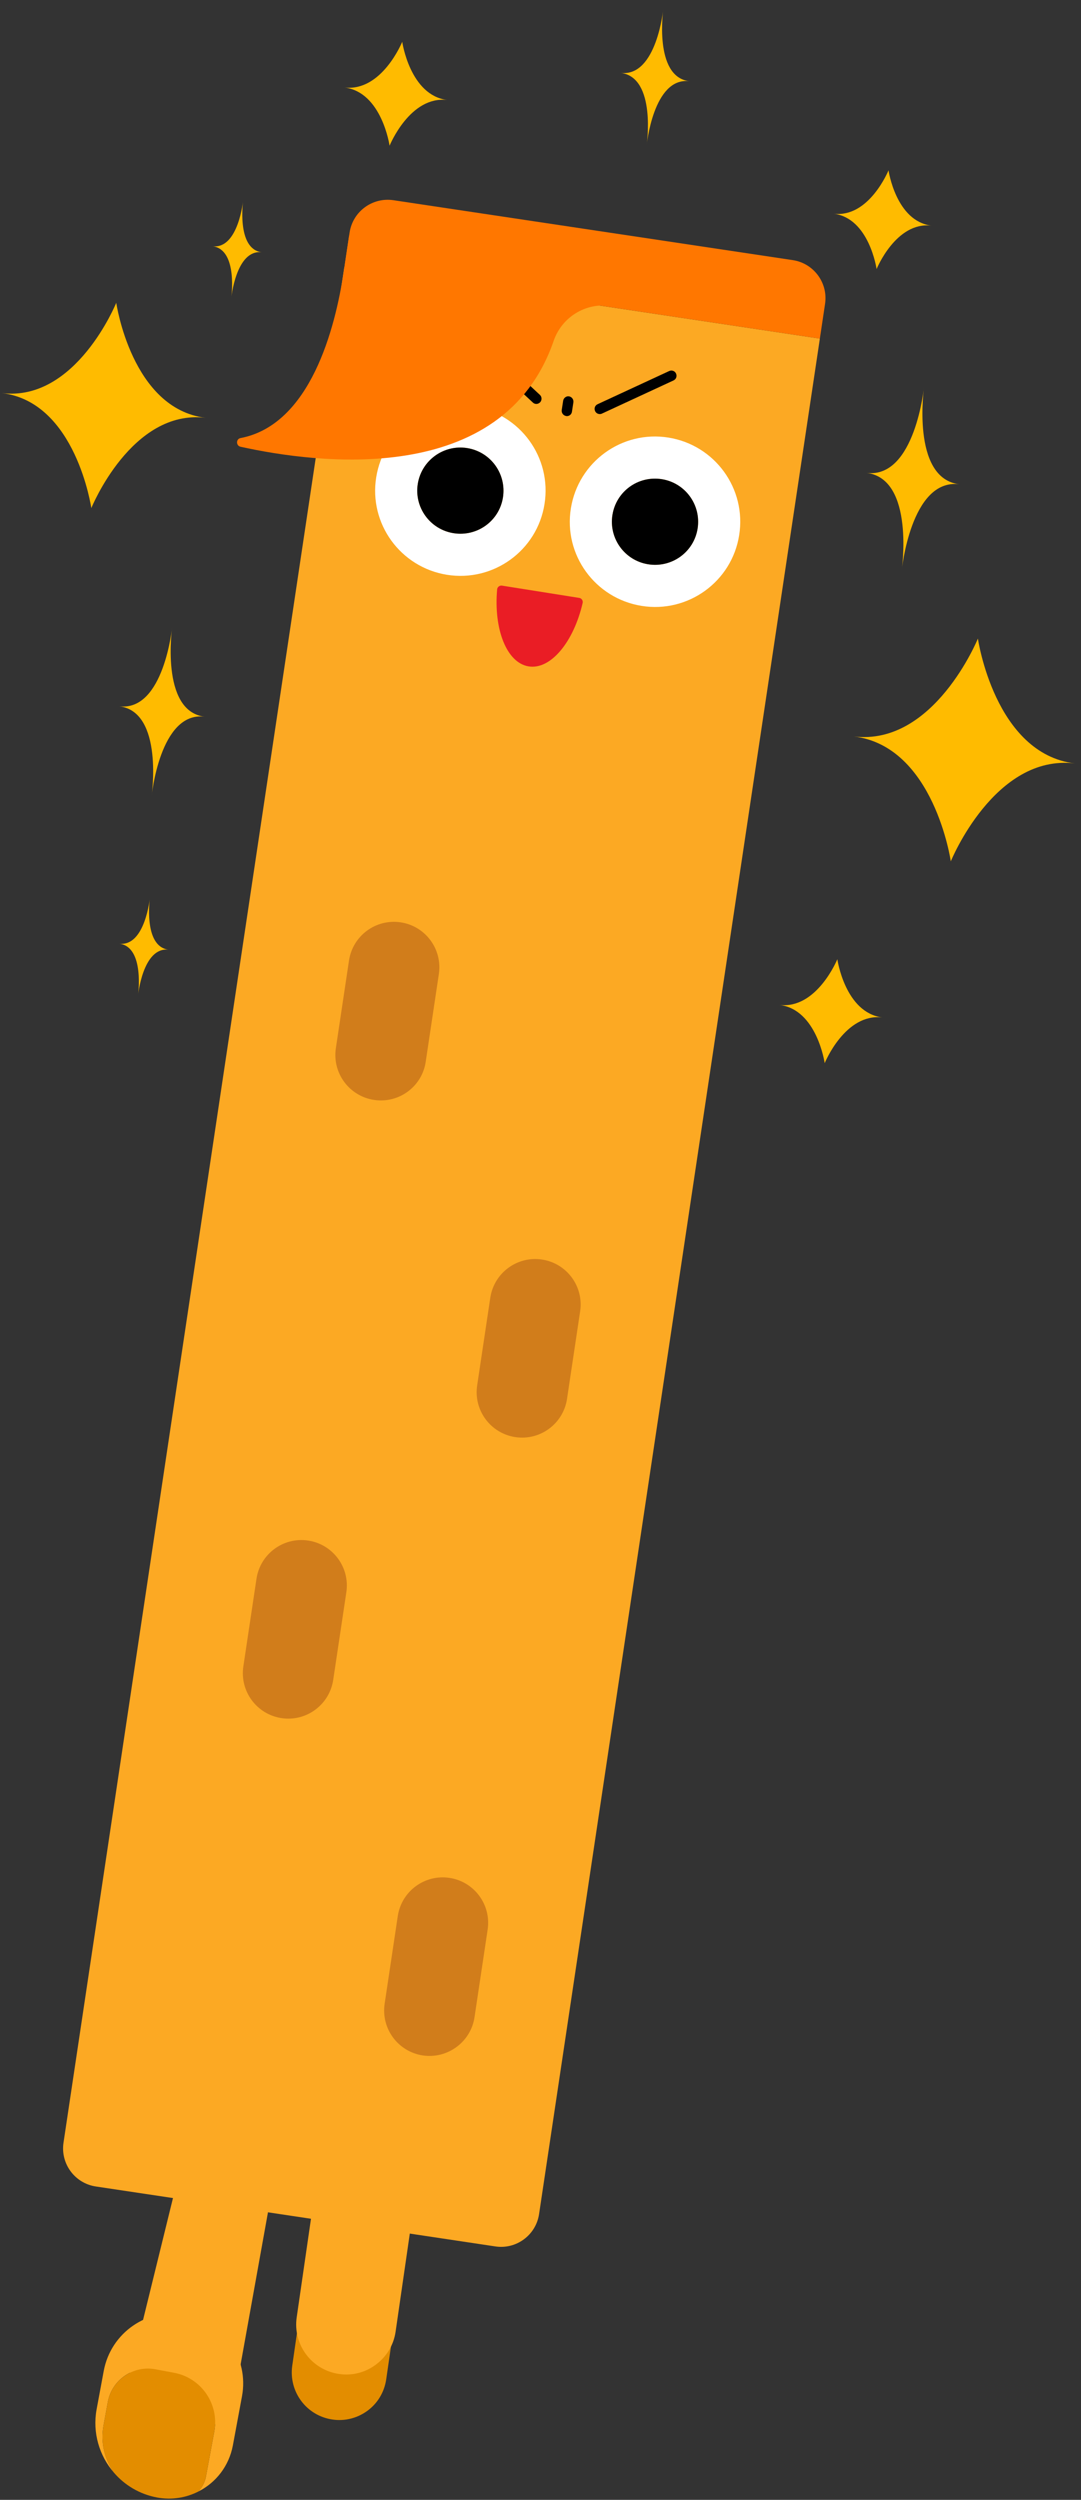 <svg width="103" height="238" viewBox="0 0 103 238" fill="none" xmlns="http://www.w3.org/2000/svg">
<rect x="0" y="0" width="103" height="238" fill="#333333" stroke="none"/>
<path d="M78.119 32.237L51.364 210.793C51.066 212.79 49.195 214.179 47.187 213.869L9.138 208.165C7.13 207.867 5.753 205.996 6.051 203.999L32.805 25.442L78.119 32.237Z" fill="#FCA923"/>
<path d="M78.611 28.943L78.118 32.237L32.816 25.442L33.309 22.148C33.608 20.14 35.479 18.762 37.487 19.061L75.535 24.765C77.532 25.063 78.921 26.934 78.611 28.943Z" fill="#FF7700"/>
<path d="M35.64 104.718C33.276 104.362 31.646 102.158 32.002 99.794L33.253 91.45C33.608 89.085 35.812 87.456 38.177 87.811C40.541 88.167 42.171 90.371 41.815 92.735L40.564 101.079C40.22 103.444 38.016 105.074 35.64 104.718Z" fill="#D17D1B"/>
<path d="M26.825 163.574C24.461 163.219 22.831 161.015 23.187 158.651L24.438 150.306C24.794 147.942 26.997 146.312 29.362 146.668C31.726 147.024 33.356 149.228 33 151.592L31.749 159.936C31.393 162.3 29.189 163.93 26.825 163.574Z" fill="#D17D1B"/>
<path d="M49.103 136.82C46.739 136.465 45.109 134.261 45.465 131.897L46.716 123.552C47.072 121.188 49.275 119.558 51.64 119.914C54.004 120.27 55.634 122.473 55.278 124.838L54.027 133.182C53.671 135.546 51.468 137.176 49.103 136.82Z" fill="#D17D1B"/>
<path d="M40.289 195.689C37.924 195.333 36.295 193.13 36.65 190.765L37.901 182.421C38.257 180.057 40.461 178.427 42.825 178.783C45.19 179.138 46.819 181.342 46.464 183.706L45.213 192.051C44.857 194.404 42.653 196.033 40.289 195.689Z" fill="#D17D1B"/>
<path d="M45.144 38.699C49.574 39.411 52.593 43.566 51.881 47.996C51.181 52.415 47.015 55.433 42.584 54.722C38.154 54.01 35.136 49.855 35.847 45.436C36.559 41.006 40.714 37.999 45.144 38.699ZM47.922 47.365C48.277 45.127 46.751 43.015 44.513 42.659C42.275 42.303 40.163 43.83 39.807 46.068C39.451 48.306 40.977 50.406 43.216 50.762C45.465 51.118 47.566 49.603 47.922 47.365Z" fill="white"/>
<path d="M44.513 42.659C46.751 43.015 48.278 45.115 47.922 47.365C47.566 49.603 45.466 51.118 43.216 50.762C40.978 50.406 39.451 48.306 39.807 46.068C40.163 43.83 42.275 42.303 44.513 42.659Z" fill="black"/>
<path d="M63.691 41.66C68.122 42.372 71.14 46.527 70.429 50.957C69.729 55.376 65.562 58.395 61.132 57.683C56.702 56.971 53.683 52.817 54.395 48.398C55.106 43.967 59.261 40.949 63.691 41.66ZM66.469 50.326C66.825 48.088 65.298 45.976 63.06 45.62C60.822 45.264 58.71 46.791 58.354 49.029C57.999 51.267 59.525 53.368 61.763 53.723C64.013 54.079 66.113 52.553 66.469 50.326Z" fill="white"/>
<path d="M63.06 45.62C65.298 45.976 66.825 48.076 66.469 50.326C66.113 52.564 64.013 54.079 61.763 53.723C59.525 53.367 57.998 51.267 58.354 49.029C58.71 46.779 60.81 45.264 63.06 45.62Z" fill="black"/>
<path d="M47.83 55.755C47.611 55.72 47.393 55.881 47.37 56.099C47.026 59.91 48.277 63.112 50.377 63.445C52.466 63.778 54.659 61.126 55.519 57.396C55.565 57.178 55.416 56.96 55.198 56.925L47.83 55.755Z" fill="#EA1D25"/>
<path d="M57.149 39.422C56.966 39.422 56.782 39.319 56.702 39.135C56.587 38.883 56.69 38.596 56.943 38.481L63.76 35.325C64.013 35.21 64.3 35.313 64.415 35.566C64.529 35.818 64.426 36.105 64.174 36.22L57.356 39.376C57.287 39.411 57.218 39.422 57.149 39.422Z" fill="black"/>
<path d="M51.101 38.458C50.986 38.458 50.86 38.412 50.768 38.32L45.27 33.201C45.075 33.018 45.063 32.708 45.247 32.501C45.431 32.306 45.741 32.294 45.947 32.478L51.445 37.597C51.64 37.781 51.652 38.091 51.468 38.297C51.365 38.401 51.238 38.458 51.101 38.458Z" fill="black"/>
<path d="M54.015 39.617C53.992 39.617 53.958 39.617 53.935 39.606C53.671 39.56 53.487 39.307 53.522 39.043L53.66 38.148C53.705 37.884 53.958 37.689 54.222 37.735C54.486 37.781 54.669 38.033 54.635 38.297L54.497 39.192C54.463 39.445 54.256 39.617 54.015 39.617Z" fill="black"/>
<path d="M33.264 22.435C33.264 22.435 33.104 23.48 32.748 25.879C31.944 31.25 29.58 40.432 22.923 41.706C22.475 41.787 22.475 42.441 22.923 42.533C30.142 44.128 47.91 46.481 52.753 32.455C53.534 30.183 55.818 28.782 58.194 29.138L77.74 32.065" fill="#FF7700"/>
<path d="M38.303 216.154L36.799 226.529C36.616 227.769 35.961 228.813 35.032 229.502C34.102 230.191 32.908 230.535 31.68 230.351C29.201 229.996 27.491 227.7 27.847 225.221L29.327 214.983C29.672 212.607 31.772 210.782 34.171 210.977C36.811 211.207 38.67 213.583 38.303 216.154Z" fill="#E38D00"/>
<path d="M39.278 211.057L37.694 221.984C37.511 223.281 36.81 224.383 35.823 225.117C34.848 225.852 33.597 226.208 32.3 226.013C29.694 225.634 27.892 223.224 28.271 220.618L29.832 209.852C30.199 207.339 32.403 205.422 34.928 205.628C37.706 205.846 39.668 208.349 39.278 211.057Z" fill="#FCA923"/>
<path d="M25.895 208.612L21.855 231.063L11.594 229.157L17.046 206.971C17.494 204.526 19.846 202.908 22.291 203.367C24.736 203.826 26.354 206.168 25.895 208.612Z" fill="#FCA923"/>
<path d="M23.06 228.124L22.188 232.819C21.821 234.781 20.57 236.365 18.905 237.203C19.261 236.813 19.525 236.331 19.628 235.768L20.42 231.487C20.902 228.882 19.181 226.38 16.575 225.898L14.796 225.565C12.696 225.175 10.665 226.563 10.274 228.675L9.861 230.925C9.563 232.543 9.964 234.138 10.848 235.401C9.471 233.806 8.794 231.613 9.207 229.375L9.884 225.725C10.561 222.076 14.062 219.665 17.712 220.342C19.525 220.675 21.029 221.72 21.993 223.12C22.968 224.543 23.393 226.311 23.06 228.124Z" fill="#FCA923"/>
<path d="M20.42 231.487L19.628 235.768C19.525 236.319 19.273 236.813 18.905 237.203C17.735 237.8 16.369 238.029 14.98 237.777C13.304 237.467 11.87 236.595 10.848 235.401C9.964 234.15 9.563 232.555 9.861 230.925L10.274 228.675C10.665 226.575 12.696 225.175 14.796 225.565L16.575 225.898C19.181 226.38 20.902 228.882 20.42 231.487Z" fill="#E38D00"/>
<path d="M93.177 60.794C93.177 60.794 94.76 71.754 102.416 72.684C94.76 71.754 90.594 82.004 90.594 82.004C90.594 82.004 89.01 71.043 81.355 70.113C88.999 71.043 93.177 60.794 93.177 60.794Z" fill="#FFBB00"/>
<path d="M11.077 28.828C11.077 28.828 12.535 38.928 19.594 39.778C12.535 38.917 8.701 48.374 8.701 48.374C8.701 48.374 7.244 38.274 0.185 37.425C7.244 38.274 11.077 28.828 11.077 28.828Z" fill="#FFBB00"/>
<path d="M84.66 16.215C84.66 16.215 85.36 21.07 88.758 21.483C85.372 21.07 83.524 25.615 83.524 25.615C83.524 25.615 82.824 20.76 79.427 20.346C82.812 20.76 84.66 16.215 84.66 16.215Z" fill="#FFBB00"/>
<path d="M79.783 91.324C79.783 91.324 80.517 96.431 84.087 96.867C80.517 96.431 78.578 101.217 78.578 101.217C78.578 101.217 77.843 96.11 74.273 95.674C77.831 96.098 79.783 91.324 79.783 91.324Z" fill="#FFBB00"/>
<path d="M38.325 3.979C38.325 3.979 39.059 9.087 42.629 9.523C39.059 9.087 37.12 13.873 37.12 13.873C37.12 13.873 36.385 8.765 32.816 8.329C36.385 8.754 38.325 3.979 38.325 3.979Z" fill="#FFBB00"/>
<path d="M85.911 54.377C85.911 54.377 87.208 45.585 82.571 45.023C87.208 45.585 88.057 36.748 88.057 36.748C88.057 36.748 86.76 45.539 91.397 46.102C86.76 45.539 85.911 54.377 85.911 54.377Z" fill="#FFBB00"/>
<path d="M22.027 28.438C22.027 28.438 22.716 23.744 20.248 23.445C22.727 23.744 23.175 19.026 23.175 19.026C23.175 19.026 22.486 23.721 24.954 24.019C22.475 23.709 22.027 28.438 22.027 28.438Z" fill="#FFBB00"/>
<path d="M13.143 94.836C13.143 94.836 13.832 90.141 11.364 89.843C13.843 90.141 14.291 85.424 14.291 85.424C14.291 85.424 13.602 90.118 16.07 90.417C13.591 90.118 13.143 94.836 13.143 94.836Z" fill="#FFBB00"/>
<path d="M14.441 75.852C14.441 75.852 15.634 67.76 11.365 67.244C15.634 67.76 16.415 59.623 16.415 59.623C16.415 59.623 15.221 67.714 19.491 68.231C15.221 67.703 14.441 75.852 14.441 75.852Z" fill="#FFBB00"/>
<path d="M61.613 13.861C61.613 13.861 62.577 7.365 59.145 6.94C62.577 7.354 63.208 0.811 63.208 0.811C63.208 0.811 62.244 7.308 65.676 7.732C62.244 7.319 61.613 13.861 61.613 13.861Z" fill="#FFBB00"/>
</svg>
